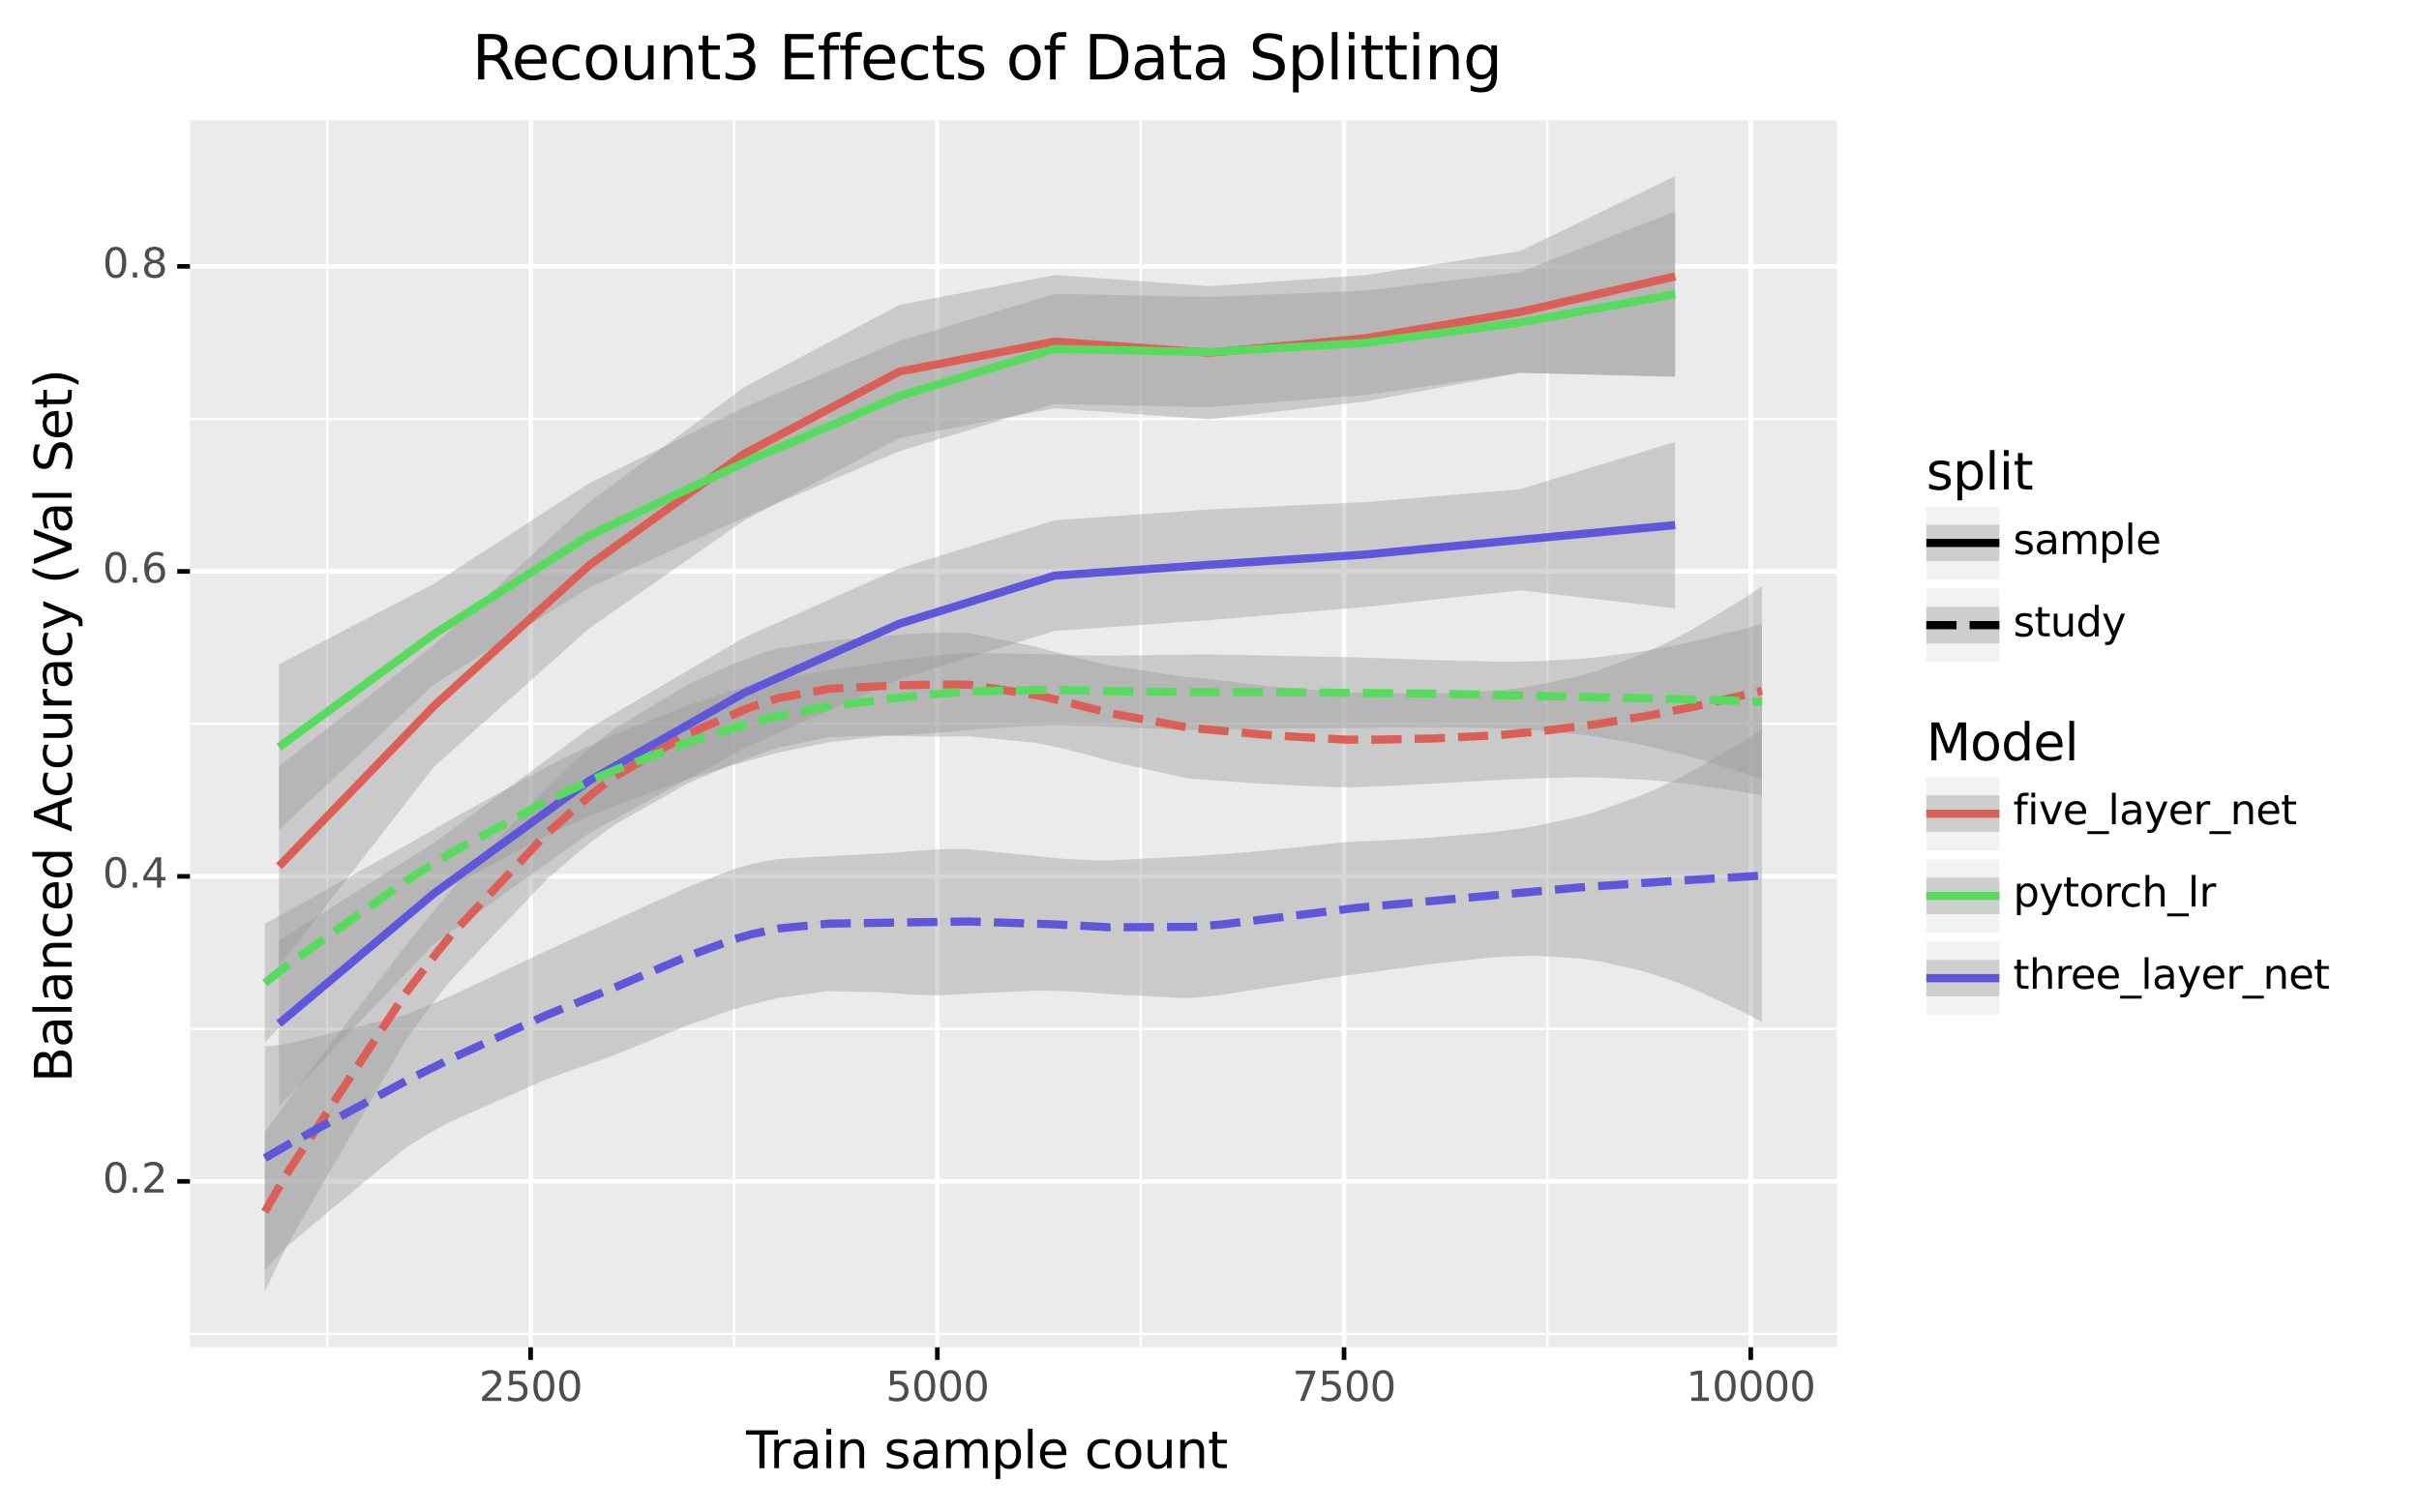 <?xml version="1.0" encoding="utf-8" standalone="no"?>
<!DOCTYPE svg PUBLIC "-//W3C//DTD SVG 1.1//EN"
  "http://www.w3.org/Graphics/SVG/1.1/DTD/svg11.dtd">
<svg height="327.93pt" version="1.1" viewBox="0 0 524.547 327.93" width="524.547pt" xmlns="http://www.w3.org/2000/svg" xmlns:xlink="http://www.w3.org/1999/xlink">
 <rect x="0" y="0" width="524.547" height="327.93" fill="#808080" stroke="none"/>
 <defs>
  <style type="text/css">*{stroke-linecap:butt;stroke-linejoin:round;}</style>
 </defs>
 <g id="figure_1">
  <g id="patch_1">
   <path d="M 0 327.93 
L 524.547 327.93 
L 524.547 0 
L 0 0 
z
" style="fill:#ffffff;stroke:#ffffff;stroke-linejoin:miter;"/>
  </g>
  <g id="axes_1">
   <g id="patch_2">
    <path d="M 41.191 292.217 
L 398.311 292.217 
L 398.311 26.105 
L 41.191 26.105 
z
" style="fill:#ebebeb;"/>
   </g>
   <g id="matplotlib.axis_1">
    <g id="xtick_1">
     <g id="line2d_1">
      <path clip-path="url(#pd642b8360b)" d="M 115.066 292.217 
L 115.066 26.105 
" style="fill:none;stroke:#ffffff;"/>
     </g>
     <g id="line2d_2">
      <path d="M 115.066 292.217 
" style="fill:none;stroke:#333333;stroke-width:1.5;"/>
      <defs>
       <path d="M 0 0 
L 0 2.75 
" id="m7acda370bf" style="stroke:#000000;"/>
      </defs>
      <g>
       <use style="fill:#333333;stroke:#000000;" x="115.066" xlink:href="#m7acda370bf" y="292.217"/>
      </g>
     </g>
     <g id="text_1">
      <!-- 2500 -->
      <g style="fill:#4d4d4d;" transform="translate(103.868 303.854)scale(0.088 -0.088)">
       <defs>
        <path d="M 1228 531 
L 3431 531 
L 3431 0 
L 469 0 
L 469 531 
Q 828 903 1448 1529 
Q 2069 2156 2228 2338 
Q 2531 2678 2651 2914 
Q 2772 3150 2772 3378 
Q 2772 3750 2511 3984 
Q 2250 4219 1831 4219 
Q 1534 4219 1204 4116 
Q 875 4013 500 3803 
L 500 4441 
Q 881 4594 1212 4672 
Q 1544 4750 1819 4750 
Q 2544 4750 2975 4387 
Q 3406 4025 3406 3419 
Q 3406 3131 3298 2873 
Q 3191 2616 2906 2266 
Q 2828 2175 2409 1742 
Q 1991 1309 1228 531 
z
" id="DejaVuSans-32" transform="scale(0.016)"/>
        <path d="M 691 4666 
L 3169 4666 
L 3169 4134 
L 1269 4134 
L 1269 2991 
Q 1406 3038 1543 3061 
Q 1681 3084 1819 3084 
Q 2600 3084 3056 2656 
Q 3513 2228 3513 1497 
Q 3513 744 3044 326 
Q 2575 -91 1722 -91 
Q 1428 -91 1123 -41 
Q 819 9 494 109 
L 494 744 
Q 775 591 1075 516 
Q 1375 441 1709 441 
Q 2250 441 2565 725 
Q 2881 1009 2881 1497 
Q 2881 1984 2565 2268 
Q 2250 2553 1709 2553 
Q 1456 2553 1204 2497 
Q 953 2441 691 2322 
L 691 4666 
z
" id="DejaVuSans-35" transform="scale(0.016)"/>
        <path d="M 2034 4250 
Q 1547 4250 1301 3770 
Q 1056 3291 1056 2328 
Q 1056 1369 1301 889 
Q 1547 409 2034 409 
Q 2525 409 2770 889 
Q 3016 1369 3016 2328 
Q 3016 3291 2770 3770 
Q 2525 4250 2034 4250 
z
M 2034 4750 
Q 2819 4750 3233 4129 
Q 3647 3509 3647 2328 
Q 3647 1150 3233 529 
Q 2819 -91 2034 -91 
Q 1250 -91 836 529 
Q 422 1150 422 2328 
Q 422 3509 836 4129 
Q 1250 4750 2034 4750 
z
" id="DejaVuSans-30" transform="scale(0.016)"/>
       </defs>
       <use xlink:href="#DejaVuSans-32"/>
       <use x="63.623" xlink:href="#DejaVuSans-35"/>
       <use x="127.246" xlink:href="#DejaVuSans-30"/>
       <use x="190.869" xlink:href="#DejaVuSans-30"/>
      </g>
     </g>
    </g>
    <g id="xtick_2">
     <g id="line2d_3">
      <path clip-path="url(#pd642b8360b)" d="M 203.259 292.217 
L 203.259 26.105 
" style="fill:none;stroke:#ffffff;"/>
     </g>
     <g id="line2d_4">
      <path d="M 203.259 292.217 
" style="fill:none;stroke:#333333;stroke-width:1.5;"/>
      <g>
       <use style="fill:#333333;stroke:#000000;" x="203.259" xlink:href="#m7acda370bf" y="292.217"/>
      </g>
     </g>
     <g id="text_2">
      <!-- 5000 -->
      <g style="fill:#4d4d4d;" transform="translate(192.061 303.854)scale(0.088 -0.088)">
       <use xlink:href="#DejaVuSans-35"/>
       <use x="63.623" xlink:href="#DejaVuSans-30"/>
       <use x="127.246" xlink:href="#DejaVuSans-30"/>
       <use x="190.869" xlink:href="#DejaVuSans-30"/>
      </g>
     </g>
    </g>
    <g id="xtick_3">
     <g id="line2d_5">
      <path clip-path="url(#pd642b8360b)" d="M 291.451 292.217 
L 291.451 26.105 
" style="fill:none;stroke:#ffffff;"/>
     </g>
     <g id="line2d_6">
      <path d="M 291.451 292.217 
" style="fill:none;stroke:#333333;stroke-width:1.5;"/>
      <g>
       <use style="fill:#333333;stroke:#000000;" x="291.451" xlink:href="#m7acda370bf" y="292.217"/>
      </g>
     </g>
     <g id="text_3">
      <!-- 7500 -->
      <g style="fill:#4d4d4d;" transform="translate(280.253 303.854)scale(0.088 -0.088)">
       <defs>
        <path d="M 525 4666 
L 3525 4666 
L 3525 4397 
L 1831 0 
L 1172 0 
L 2766 4134 
L 525 4134 
L 525 4666 
z
" id="DejaVuSans-37" transform="scale(0.016)"/>
       </defs>
       <use xlink:href="#DejaVuSans-37"/>
       <use x="63.623" xlink:href="#DejaVuSans-35"/>
       <use x="127.246" xlink:href="#DejaVuSans-30"/>
       <use x="190.869" xlink:href="#DejaVuSans-30"/>
      </g>
     </g>
    </g>
    <g id="xtick_4">
     <g id="line2d_7">
      <path clip-path="url(#pd642b8360b)" d="M 379.644 292.217 
L 379.644 26.105 
" style="fill:none;stroke:#ffffff;"/>
     </g>
     <g id="line2d_8">
      <path d="M 379.644 292.217 
" style="fill:none;stroke:#333333;stroke-width:1.5;"/>
      <g>
       <use style="fill:#333333;stroke:#000000;" x="379.644" xlink:href="#m7acda370bf" y="292.217"/>
      </g>
     </g>
     <g id="text_4">
      <!-- 10000 -->
      <g style="fill:#4d4d4d;" transform="translate(365.646 303.854)scale(0.088 -0.088)">
       <defs>
        <path d="M 794 531 
L 1825 531 
L 1825 4091 
L 703 3866 
L 703 4441 
L 1819 4666 
L 2450 4666 
L 2450 531 
L 3481 531 
L 3481 0 
L 794 0 
L 794 531 
z
" id="DejaVuSans-31" transform="scale(0.016)"/>
       </defs>
       <use xlink:href="#DejaVuSans-31"/>
       <use x="63.623" xlink:href="#DejaVuSans-30"/>
       <use x="127.246" xlink:href="#DejaVuSans-30"/>
       <use x="190.869" xlink:href="#DejaVuSans-30"/>
       <use x="254.492" xlink:href="#DejaVuSans-30"/>
      </g>
     </g>
    </g>
    <g id="xtick_5">
     <g id="line2d_9">
      <path clip-path="url(#pd642b8360b)" d="M 70.97 292.217 
L 70.97 26.105 
" style="fill:none;stroke:#ffffff;stroke-width:0.5;"/>
     </g>
    </g>
    <g id="xtick_6">
     <g id="line2d_10">
      <path clip-path="url(#pd642b8360b)" d="M 159.162 292.217 
L 159.162 26.105 
" style="fill:none;stroke:#ffffff;stroke-width:0.5;"/>
     </g>
    </g>
    <g id="xtick_7">
     <g id="line2d_11">
      <path clip-path="url(#pd642b8360b)" d="M 247.355 292.217 
L 247.355 26.105 
" style="fill:none;stroke:#ffffff;stroke-width:0.5;"/>
     </g>
    </g>
    <g id="xtick_8">
     <g id="line2d_12">
      <path clip-path="url(#pd642b8360b)" d="M 335.548 292.217 
L 335.548 26.105 
" style="fill:none;stroke:#ffffff;stroke-width:0.5;"/>
     </g>
    </g>
    <g id="text_5">
     <!-- Train sample count -->
     <g transform="translate(161.788 318.442)scale(0.11 -0.11)">
      <defs>
       <path d="M -19 4666 
L 3928 4666 
L 3928 4134 
L 2272 4134 
L 2272 0 
L 1638 0 
L 1638 4134 
L -19 4134 
L -19 4666 
z
" id="DejaVuSans-54" transform="scale(0.016)"/>
       <path d="M 2631 2963 
Q 2534 3019 2420 3045 
Q 2306 3072 2169 3072 
Q 1681 3072 1420 2755 
Q 1159 2438 1159 1844 
L 1159 0 
L 581 0 
L 581 3500 
L 1159 3500 
L 1159 2956 
Q 1341 3275 1631 3429 
Q 1922 3584 2338 3584 
Q 2397 3584 2469 3576 
Q 2541 3569 2628 3553 
L 2631 2963 
z
" id="DejaVuSans-72" transform="scale(0.016)"/>
       <path d="M 2194 1759 
Q 1497 1759 1228 1600 
Q 959 1441 959 1056 
Q 959 750 1161 570 
Q 1363 391 1709 391 
Q 2188 391 2477 730 
Q 2766 1069 2766 1631 
L 2766 1759 
L 2194 1759 
z
M 3341 1997 
L 3341 0 
L 2766 0 
L 2766 531 
Q 2569 213 2275 61 
Q 1981 -91 1556 -91 
Q 1019 -91 701 211 
Q 384 513 384 1019 
Q 384 1609 779 1909 
Q 1175 2209 1959 2209 
L 2766 2209 
L 2766 2266 
Q 2766 2663 2505 2880 
Q 2244 3097 1772 3097 
Q 1472 3097 1187 3025 
Q 903 2953 641 2809 
L 641 3341 
Q 956 3463 1253 3523 
Q 1550 3584 1831 3584 
Q 2591 3584 2966 3190 
Q 3341 2797 3341 1997 
z
" id="DejaVuSans-61" transform="scale(0.016)"/>
       <path d="M 603 3500 
L 1178 3500 
L 1178 0 
L 603 0 
L 603 3500 
z
M 603 4863 
L 1178 4863 
L 1178 4134 
L 603 4134 
L 603 4863 
z
" id="DejaVuSans-69" transform="scale(0.016)"/>
       <path d="M 3513 2113 
L 3513 0 
L 2938 0 
L 2938 2094 
Q 2938 2591 2744 2837 
Q 2550 3084 2163 3084 
Q 1697 3084 1428 2787 
Q 1159 2491 1159 1978 
L 1159 0 
L 581 0 
L 581 3500 
L 1159 3500 
L 1159 2956 
Q 1366 3272 1645 3428 
Q 1925 3584 2291 3584 
Q 2894 3584 3203 3211 
Q 3513 2838 3513 2113 
z
" id="DejaVuSans-6e" transform="scale(0.016)"/>
       <path id="DejaVuSans-20" transform="scale(0.016)"/>
       <path d="M 2834 3397 
L 2834 2853 
Q 2591 2978 2328 3040 
Q 2066 3103 1784 3103 
Q 1356 3103 1142 2972 
Q 928 2841 928 2578 
Q 928 2378 1081 2264 
Q 1234 2150 1697 2047 
L 1894 2003 
Q 2506 1872 2764 1633 
Q 3022 1394 3022 966 
Q 3022 478 2636 193 
Q 2250 -91 1575 -91 
Q 1294 -91 989 -36 
Q 684 19 347 128 
L 347 722 
Q 666 556 975 473 
Q 1284 391 1588 391 
Q 1994 391 2212 530 
Q 2431 669 2431 922 
Q 2431 1156 2273 1281 
Q 2116 1406 1581 1522 
L 1381 1569 
Q 847 1681 609 1914 
Q 372 2147 372 2553 
Q 372 3047 722 3315 
Q 1072 3584 1716 3584 
Q 2034 3584 2315 3537 
Q 2597 3491 2834 3397 
z
" id="DejaVuSans-73" transform="scale(0.016)"/>
       <path d="M 3328 2828 
Q 3544 3216 3844 3400 
Q 4144 3584 4550 3584 
Q 5097 3584 5394 3201 
Q 5691 2819 5691 2113 
L 5691 0 
L 5113 0 
L 5113 2094 
Q 5113 2597 4934 2840 
Q 4756 3084 4391 3084 
Q 3944 3084 3684 2787 
Q 3425 2491 3425 1978 
L 3425 0 
L 2847 0 
L 2847 2094 
Q 2847 2600 2669 2842 
Q 2491 3084 2119 3084 
Q 1678 3084 1418 2786 
Q 1159 2488 1159 1978 
L 1159 0 
L 581 0 
L 581 3500 
L 1159 3500 
L 1159 2956 
Q 1356 3278 1631 3431 
Q 1906 3584 2284 3584 
Q 2666 3584 2933 3390 
Q 3200 3197 3328 2828 
z
" id="DejaVuSans-6d" transform="scale(0.016)"/>
       <path d="M 1159 525 
L 1159 -1331 
L 581 -1331 
L 581 3500 
L 1159 3500 
L 1159 2969 
Q 1341 3281 1617 3432 
Q 1894 3584 2278 3584 
Q 2916 3584 3314 3078 
Q 3713 2572 3713 1747 
Q 3713 922 3314 415 
Q 2916 -91 2278 -91 
Q 1894 -91 1617 61 
Q 1341 213 1159 525 
z
M 3116 1747 
Q 3116 2381 2855 2742 
Q 2594 3103 2138 3103 
Q 1681 3103 1420 2742 
Q 1159 2381 1159 1747 
Q 1159 1113 1420 752 
Q 1681 391 2138 391 
Q 2594 391 2855 752 
Q 3116 1113 3116 1747 
z
" id="DejaVuSans-70" transform="scale(0.016)"/>
       <path d="M 603 4863 
L 1178 4863 
L 1178 0 
L 603 0 
L 603 4863 
z
" id="DejaVuSans-6c" transform="scale(0.016)"/>
       <path d="M 3597 1894 
L 3597 1613 
L 953 1613 
Q 991 1019 1311 708 
Q 1631 397 2203 397 
Q 2534 397 2845 478 
Q 3156 559 3463 722 
L 3463 178 
Q 3153 47 2828 -22 
Q 2503 -91 2169 -91 
Q 1331 -91 842 396 
Q 353 884 353 1716 
Q 353 2575 817 3079 
Q 1281 3584 2069 3584 
Q 2775 3584 3186 3129 
Q 3597 2675 3597 1894 
z
M 3022 2063 
Q 3016 2534 2758 2815 
Q 2500 3097 2075 3097 
Q 1594 3097 1305 2825 
Q 1016 2553 972 2059 
L 3022 2063 
z
" id="DejaVuSans-65" transform="scale(0.016)"/>
       <path d="M 3122 3366 
L 3122 2828 
Q 2878 2963 2633 3030 
Q 2388 3097 2138 3097 
Q 1578 3097 1268 2742 
Q 959 2388 959 1747 
Q 959 1106 1268 751 
Q 1578 397 2138 397 
Q 2388 397 2633 464 
Q 2878 531 3122 666 
L 3122 134 
Q 2881 22 2623 -34 
Q 2366 -91 2075 -91 
Q 1284 -91 818 406 
Q 353 903 353 1747 
Q 353 2603 823 3093 
Q 1294 3584 2113 3584 
Q 2378 3584 2631 3529 
Q 2884 3475 3122 3366 
z
" id="DejaVuSans-63" transform="scale(0.016)"/>
       <path d="M 1959 3097 
Q 1497 3097 1228 2736 
Q 959 2375 959 1747 
Q 959 1119 1226 758 
Q 1494 397 1959 397 
Q 2419 397 2687 759 
Q 2956 1122 2956 1747 
Q 2956 2369 2687 2733 
Q 2419 3097 1959 3097 
z
M 1959 3584 
Q 2709 3584 3137 3096 
Q 3566 2609 3566 1747 
Q 3566 888 3137 398 
Q 2709 -91 1959 -91 
Q 1206 -91 779 398 
Q 353 888 353 1747 
Q 353 2609 779 3096 
Q 1206 3584 1959 3584 
z
" id="DejaVuSans-6f" transform="scale(0.016)"/>
       <path d="M 544 1381 
L 544 3500 
L 1119 3500 
L 1119 1403 
Q 1119 906 1312 657 
Q 1506 409 1894 409 
Q 2359 409 2629 706 
Q 2900 1003 2900 1516 
L 2900 3500 
L 3475 3500 
L 3475 0 
L 2900 0 
L 2900 538 
Q 2691 219 2414 64 
Q 2138 -91 1772 -91 
Q 1169 -91 856 284 
Q 544 659 544 1381 
z
M 1991 3584 
L 1991 3584 
z
" id="DejaVuSans-75" transform="scale(0.016)"/>
       <path d="M 1172 4494 
L 1172 3500 
L 2356 3500 
L 2356 3053 
L 1172 3053 
L 1172 1153 
Q 1172 725 1289 603 
Q 1406 481 1766 481 
L 2356 481 
L 2356 0 
L 1766 0 
Q 1100 0 847 248 
Q 594 497 594 1153 
L 594 3053 
L 172 3053 
L 172 3500 
L 594 3500 
L 594 4494 
L 1172 4494 
z
" id="DejaVuSans-74" transform="scale(0.016)"/>
      </defs>
      <use xlink:href="#DejaVuSans-54"/>
      <use x="46.334" xlink:href="#DejaVuSans-72"/>
      <use x="87.447" xlink:href="#DejaVuSans-61"/>
      <use x="148.727" xlink:href="#DejaVuSans-69"/>
      <use x="176.51" xlink:href="#DejaVuSans-6e"/>
      <use x="239.889" xlink:href="#DejaVuSans-20"/>
      <use x="271.676" xlink:href="#DejaVuSans-73"/>
      <use x="323.775" xlink:href="#DejaVuSans-61"/>
      <use x="385.055" xlink:href="#DejaVuSans-6d"/>
      <use x="482.467" xlink:href="#DejaVuSans-70"/>
      <use x="545.943" xlink:href="#DejaVuSans-6c"/>
      <use x="573.727" xlink:href="#DejaVuSans-65"/>
      <use x="635.25" xlink:href="#DejaVuSans-20"/>
      <use x="667.037" xlink:href="#DejaVuSans-63"/>
      <use x="722.018" xlink:href="#DejaVuSans-6f"/>
      <use x="783.199" xlink:href="#DejaVuSans-75"/>
      <use x="846.578" xlink:href="#DejaVuSans-6e"/>
      <use x="909.957" xlink:href="#DejaVuSans-74"/>
     </g>
    </g>
   </g>
   <g id="matplotlib.axis_2">
    <g id="ytick_1">
     <g id="line2d_13">
      <path clip-path="url(#pd642b8360b)" d="M 41.191 256.24 
L 398.311 256.24 
" style="fill:none;stroke:#ffffff;"/>
     </g>
     <g id="line2d_14">
      <path d="M 41.191 256.24 
" style="fill:none;stroke:#333333;stroke-width:1.5;"/>
      <defs>
       <path d="M 0 0 
L -2.75 0 
" id="m28dd77f9d6" style="stroke:#000000;"/>
      </defs>
      <g>
       <use style="fill:#333333;stroke:#000000;" x="41.191" xlink:href="#m28dd77f9d6" y="256.24"/>
      </g>
     </g>
     <g id="text_6">
      <!-- 0.2 -->
      <g style="fill:#4d4d4d;" transform="translate(22.246 258.669)scale(0.088 -0.088)">
       <defs>
        <path d="M 684 794 
L 1344 794 
L 1344 0 
L 684 0 
L 684 794 
z
" id="DejaVuSans-2e" transform="scale(0.016)"/>
       </defs>
       <use xlink:href="#DejaVuSans-30"/>
       <use x="63.623" xlink:href="#DejaVuSans-2e"/>
       <use x="95.41" xlink:href="#DejaVuSans-32"/>
      </g>
     </g>
    </g>
    <g id="ytick_2">
     <g id="line2d_15">
      <path clip-path="url(#pd642b8360b)" d="M 41.191 190.085 
L 398.311 190.085 
" style="fill:none;stroke:#ffffff;"/>
     </g>
     <g id="line2d_16">
      <path d="M 41.191 190.085 
" style="fill:none;stroke:#333333;stroke-width:1.5;"/>
      <g>
       <use style="fill:#333333;stroke:#000000;" x="41.191" xlink:href="#m28dd77f9d6" y="190.085"/>
      </g>
     </g>
     <g id="text_7">
      <!-- 0.4 -->
      <g style="fill:#4d4d4d;" transform="translate(22.246 192.513)scale(0.088 -0.088)">
       <defs>
        <path d="M 2419 4116 
L 825 1625 
L 2419 1625 
L 2419 4116 
z
M 2253 4666 
L 3047 4666 
L 3047 1625 
L 3713 1625 
L 3713 1100 
L 3047 1100 
L 3047 0 
L 2419 0 
L 2419 1100 
L 313 1100 
L 313 1709 
L 2253 4666 
z
" id="DejaVuSans-34" transform="scale(0.016)"/>
       </defs>
       <use xlink:href="#DejaVuSans-30"/>
       <use x="63.623" xlink:href="#DejaVuSans-2e"/>
       <use x="95.41" xlink:href="#DejaVuSans-34"/>
      </g>
     </g>
    </g>
    <g id="ytick_3">
     <g id="line2d_17">
      <path clip-path="url(#pd642b8360b)" d="M 41.191 123.93 
L 398.311 123.93 
" style="fill:none;stroke:#ffffff;"/>
     </g>
     <g id="line2d_18">
      <path d="M 41.191 123.93 
" style="fill:none;stroke:#333333;stroke-width:1.5;"/>
      <g>
       <use style="fill:#333333;stroke:#000000;" x="41.191" xlink:href="#m28dd77f9d6" y="123.93"/>
      </g>
     </g>
     <g id="text_8">
      <!-- 0.6 -->
      <g style="fill:#4d4d4d;" transform="translate(22.246 126.358)scale(0.088 -0.088)">
       <defs>
        <path d="M 2113 2584 
Q 1688 2584 1439 2293 
Q 1191 2003 1191 1497 
Q 1191 994 1439 701 
Q 1688 409 2113 409 
Q 2538 409 2786 701 
Q 3034 994 3034 1497 
Q 3034 2003 2786 2293 
Q 2538 2584 2113 2584 
z
M 3366 4563 
L 3366 3988 
Q 3128 4100 2886 4159 
Q 2644 4219 2406 4219 
Q 1781 4219 1451 3797 
Q 1122 3375 1075 2522 
Q 1259 2794 1537 2939 
Q 1816 3084 2150 3084 
Q 2853 3084 3261 2657 
Q 3669 2231 3669 1497 
Q 3669 778 3244 343 
Q 2819 -91 2113 -91 
Q 1303 -91 875 529 
Q 447 1150 447 2328 
Q 447 3434 972 4092 
Q 1497 4750 2381 4750 
Q 2619 4750 2861 4703 
Q 3103 4656 3366 4563 
z
" id="DejaVuSans-36" transform="scale(0.016)"/>
       </defs>
       <use xlink:href="#DejaVuSans-30"/>
       <use x="63.623" xlink:href="#DejaVuSans-2e"/>
       <use x="95.41" xlink:href="#DejaVuSans-36"/>
      </g>
     </g>
    </g>
    <g id="ytick_4">
     <g id="line2d_19">
      <path clip-path="url(#pd642b8360b)" d="M 41.191 57.774 
L 398.311 57.774 
" style="fill:none;stroke:#ffffff;"/>
     </g>
     <g id="line2d_20">
      <path d="M 41.191 57.774 
" style="fill:none;stroke:#333333;stroke-width:1.5;"/>
      <g>
       <use style="fill:#333333;stroke:#000000;" x="41.191" xlink:href="#m28dd77f9d6" y="57.774"/>
      </g>
     </g>
     <g id="text_9">
      <!-- 0.8 -->
      <g style="fill:#4d4d4d;" transform="translate(22.246 60.203)scale(0.088 -0.088)">
       <defs>
        <path d="M 2034 2216 
Q 1584 2216 1326 1975 
Q 1069 1734 1069 1313 
Q 1069 891 1326 650 
Q 1584 409 2034 409 
Q 2484 409 2743 651 
Q 3003 894 3003 1313 
Q 3003 1734 2745 1975 
Q 2488 2216 2034 2216 
z
M 1403 2484 
Q 997 2584 770 2862 
Q 544 3141 544 3541 
Q 544 4100 942 4425 
Q 1341 4750 2034 4750 
Q 2731 4750 3128 4425 
Q 3525 4100 3525 3541 
Q 3525 3141 3298 2862 
Q 3072 2584 2669 2484 
Q 3125 2378 3379 2068 
Q 3634 1759 3634 1313 
Q 3634 634 3220 271 
Q 2806 -91 2034 -91 
Q 1263 -91 848 271 
Q 434 634 434 1313 
Q 434 1759 690 2068 
Q 947 2378 1403 2484 
z
M 1172 3481 
Q 1172 3119 1398 2916 
Q 1625 2713 2034 2713 
Q 2441 2713 2670 2916 
Q 2900 3119 2900 3481 
Q 2900 3844 2670 4047 
Q 2441 4250 2034 4250 
Q 1625 4250 1398 4047 
Q 1172 3844 1172 3481 
z
" id="DejaVuSans-38" transform="scale(0.016)"/>
       </defs>
       <use xlink:href="#DejaVuSans-30"/>
       <use x="63.623" xlink:href="#DejaVuSans-2e"/>
       <use x="95.41" xlink:href="#DejaVuSans-38"/>
      </g>
     </g>
    </g>
    <g id="ytick_5">
     <g id="line2d_21">
      <path clip-path="url(#pd642b8360b)" d="M 41.191 289.318 
L 398.311 289.318 
" style="fill:none;stroke:#ffffff;stroke-width:0.5;"/>
     </g>
    </g>
    <g id="ytick_6">
     <g id="line2d_22">
      <path clip-path="url(#pd642b8360b)" d="M 41.191 223.163 
L 398.311 223.163 
" style="fill:none;stroke:#ffffff;stroke-width:0.5;"/>
     </g>
    </g>
    <g id="ytick_7">
     <g id="line2d_23">
      <path clip-path="url(#pd642b8360b)" d="M 41.191 157.007 
L 398.311 157.007 
" style="fill:none;stroke:#ffffff;stroke-width:0.5;"/>
     </g>
    </g>
    <g id="ytick_8">
     <g id="line2d_24">
      <path clip-path="url(#pd642b8360b)" d="M 41.191 90.852 
L 398.311 90.852 
" style="fill:none;stroke:#ffffff;stroke-width:0.5;"/>
     </g>
    </g>
    <g id="text_10">
     <!-- Balanced Accuracy (Val Set) -->
     <g transform="translate(15.558 234.775)rotate(-90)scale(0.11 -0.11)">
      <defs>
       <path d="M 1259 2228 
L 1259 519 
L 2272 519 
Q 2781 519 3026 730 
Q 3272 941 3272 1375 
Q 3272 1813 3026 2020 
Q 2781 2228 2272 2228 
L 1259 2228 
z
M 1259 4147 
L 1259 2741 
L 2194 2741 
Q 2656 2741 2882 2914 
Q 3109 3088 3109 3444 
Q 3109 3797 2882 3972 
Q 2656 4147 2194 4147 
L 1259 4147 
z
M 628 4666 
L 2241 4666 
Q 2963 4666 3353 4366 
Q 3744 4066 3744 3513 
Q 3744 3084 3544 2831 
Q 3344 2578 2956 2516 
Q 3422 2416 3680 2098 
Q 3938 1781 3938 1306 
Q 3938 681 3513 340 
Q 3088 0 2303 0 
L 628 0 
L 628 4666 
z
" id="DejaVuSans-42" transform="scale(0.016)"/>
       <path d="M 2906 2969 
L 2906 4863 
L 3481 4863 
L 3481 0 
L 2906 0 
L 2906 525 
Q 2725 213 2448 61 
Q 2172 -91 1784 -91 
Q 1150 -91 751 415 
Q 353 922 353 1747 
Q 353 2572 751 3078 
Q 1150 3584 1784 3584 
Q 2172 3584 2448 3432 
Q 2725 3281 2906 2969 
z
M 947 1747 
Q 947 1113 1208 752 
Q 1469 391 1925 391 
Q 2381 391 2643 752 
Q 2906 1113 2906 1747 
Q 2906 2381 2643 2742 
Q 2381 3103 1925 3103 
Q 1469 3103 1208 2742 
Q 947 2381 947 1747 
z
" id="DejaVuSans-64" transform="scale(0.016)"/>
       <path d="M 2188 4044 
L 1331 1722 
L 3047 1722 
L 2188 4044 
z
M 1831 4666 
L 2547 4666 
L 4325 0 
L 3669 0 
L 3244 1197 
L 1141 1197 
L 716 0 
L 50 0 
L 1831 4666 
z
" id="DejaVuSans-41" transform="scale(0.016)"/>
       <path d="M 2059 -325 
Q 1816 -950 1584 -1140 
Q 1353 -1331 966 -1331 
L 506 -1331 
L 506 -850 
L 844 -850 
Q 1081 -850 1212 -737 
Q 1344 -625 1503 -206 
L 1606 56 
L 191 3500 
L 800 3500 
L 1894 763 
L 2988 3500 
L 3597 3500 
L 2059 -325 
z
" id="DejaVuSans-79" transform="scale(0.016)"/>
       <path d="M 1984 4856 
Q 1566 4138 1362 3434 
Q 1159 2731 1159 2009 
Q 1159 1288 1364 580 
Q 1569 -128 1984 -844 
L 1484 -844 
Q 1016 -109 783 600 
Q 550 1309 550 2009 
Q 550 2706 781 3412 
Q 1013 4119 1484 4856 
L 1984 4856 
z
" id="DejaVuSans-28" transform="scale(0.016)"/>
       <path d="M 1831 0 
L 50 4666 
L 709 4666 
L 2188 738 
L 3669 4666 
L 4325 4666 
L 2547 0 
L 1831 0 
z
" id="DejaVuSans-56" transform="scale(0.016)"/>
       <path d="M 3425 4513 
L 3425 3897 
Q 3066 4069 2747 4153 
Q 2428 4238 2131 4238 
Q 1616 4238 1336 4038 
Q 1056 3838 1056 3469 
Q 1056 3159 1242 3001 
Q 1428 2844 1947 2747 
L 2328 2669 
Q 3034 2534 3370 2195 
Q 3706 1856 3706 1288 
Q 3706 609 3251 259 
Q 2797 -91 1919 -91 
Q 1588 -91 1214 -16 
Q 841 59 441 206 
L 441 856 
Q 825 641 1194 531 
Q 1563 422 1919 422 
Q 2459 422 2753 634 
Q 3047 847 3047 1241 
Q 3047 1584 2836 1778 
Q 2625 1972 2144 2069 
L 1759 2144 
Q 1053 2284 737 2584 
Q 422 2884 422 3419 
Q 422 4038 858 4394 
Q 1294 4750 2059 4750 
Q 2388 4750 2728 4690 
Q 3069 4631 3425 4513 
z
" id="DejaVuSans-53" transform="scale(0.016)"/>
       <path d="M 513 4856 
L 1013 4856 
Q 1481 4119 1714 3412 
Q 1947 2706 1947 2009 
Q 1947 1309 1714 600 
Q 1481 -109 1013 -844 
L 513 -844 
Q 928 -128 1133 580 
Q 1338 1288 1338 2009 
Q 1338 2731 1133 3434 
Q 928 4138 513 4856 
z
" id="DejaVuSans-29" transform="scale(0.016)"/>
      </defs>
      <use xlink:href="#DejaVuSans-42"/>
      <use x="68.604" xlink:href="#DejaVuSans-61"/>
      <use x="129.883" xlink:href="#DejaVuSans-6c"/>
      <use x="157.666" xlink:href="#DejaVuSans-61"/>
      <use x="218.945" xlink:href="#DejaVuSans-6e"/>
      <use x="282.324" xlink:href="#DejaVuSans-63"/>
      <use x="337.305" xlink:href="#DejaVuSans-65"/>
      <use x="398.828" xlink:href="#DejaVuSans-64"/>
      <use x="462.305" xlink:href="#DejaVuSans-20"/>
      <use x="494.092" xlink:href="#DejaVuSans-41"/>
      <use x="560.75" xlink:href="#DejaVuSans-63"/>
      <use x="615.73" xlink:href="#DejaVuSans-63"/>
      <use x="670.711" xlink:href="#DejaVuSans-75"/>
      <use x="734.09" xlink:href="#DejaVuSans-72"/>
      <use x="775.203" xlink:href="#DejaVuSans-61"/>
      <use x="836.482" xlink:href="#DejaVuSans-63"/>
      <use x="891.463" xlink:href="#DejaVuSans-79"/>
      <use x="950.643" xlink:href="#DejaVuSans-20"/>
      <use x="982.43" xlink:href="#DejaVuSans-28"/>
      <use x="1021.443" xlink:href="#DejaVuSans-56"/>
      <use x="1082.102" xlink:href="#DejaVuSans-61"/>
      <use x="1143.381" xlink:href="#DejaVuSans-6c"/>
      <use x="1171.164" xlink:href="#DejaVuSans-20"/>
      <use x="1202.951" xlink:href="#DejaVuSans-53"/>
      <use x="1266.428" xlink:href="#DejaVuSans-65"/>
      <use x="1327.951" xlink:href="#DejaVuSans-74"/>
      <use x="1367.16" xlink:href="#DejaVuSans-29"/>
     </g>
    </g>
   </g>
   <g id="PolyCollection_1">
    <path clip-path="url(#pd642b8360b)" d="M 60.493 166.173 
L 60.493 209.608 
L 94.112 166.303 
L 94.147 166.266 
L 127.766 136.298 
L 161.385 112.868 
L 161.42 112.847 
L 195.039 95.031 
L 228.658 88.552 
L 228.693 88.545 
L 262.277 90.957 
L 262.312 90.954 
L 295.931 87.091 
L 295.967 87.084 
L 329.55 80.867 
L 329.586 80.862 
L 363.205 81.663 
L 363.24 81.67 
L 363.24 38.201 
L 363.24 38.201 
L 363.205 38.226 
L 329.586 54.466 
L 329.55 54.475 
L 295.967 59.689 
L 295.931 59.692 
L 262.312 62.056 
L 262.277 62.059 
L 228.693 59.647 
L 228.658 59.653 
L 195.039 66.133 
L 161.42 83.946 
L 161.385 83.968 
L 127.766 108.899 
L 94.147 139.874 
L 94.112 139.906 
L 60.493 166.173 
z
" style="fill:#999999;fill-opacity:0.4;"/>
   </g>
   <g id="PolyCollection_2">
    <path clip-path="url(#pd642b8360b)" d="M 60.493 144.072 
L 60.493 179.988 
L 94.112 148.431 
L 94.147 148.406 
L 127.766 127.468 
L 161.385 112.253 
L 161.42 112.238 
L 195.039 97.843 
L 228.658 87.632 
L 228.693 87.625 
L 262.277 88.313 
L 262.312 88.31 
L 295.931 85.704 
L 295.967 85.699 
L 329.55 80.866 
L 329.586 80.863 
L 363.205 81.765 
L 363.24 81.771 
L 363.24 45.827 
L 363.24 45.827 
L 363.205 45.847 
L 329.586 59.036 
L 329.55 59.043 
L 295.967 63.046 
L 295.931 63.048 
L 262.312 64.415 
L 262.277 64.418 
L 228.693 63.729 
L 228.658 63.736 
L 195.039 73.948 
L 161.42 88.34 
L 161.385 88.355 
L 127.766 104.812 
L 94.147 126.582 
L 94.112 126.604 
L 60.493 144.072 
z
" style="fill:#999999;fill-opacity:0.4;"/>
   </g>
   <g id="PolyCollection_3">
    <path clip-path="url(#pd642b8360b)" d="M 60.493 203.981 
L 60.493 240.057 
L 94.112 204.733 
L 94.147 204.703 
L 127.766 180.727 
L 161.385 162.277 
L 161.42 162.259 
L 195.039 147.276 
L 228.658 136.857 
L 228.693 136.849 
L 262.277 134.495 
L 262.312 134.491 
L 295.931 131.665 
L 295.967 131.66 
L 329.55 128.047 
L 329.586 128.045 
L 363.205 131.928 
L 363.24 131.937 
L 363.24 95.833 
L 363.24 95.833 
L 363.205 95.849 
L 329.586 106.121 
L 329.55 106.126 
L 295.967 108.906 
L 295.931 108.908 
L 262.312 110.489 
L 262.277 110.493 
L 228.693 112.846 
L 228.658 112.855 
L 195.039 123.274 
L 161.42 138.255 
L 161.385 138.272 
L 127.766 157.97 
L 94.147 182.782 
L 94.112 182.808 
L 60.493 203.981 
z
" style="fill:#999999;fill-opacity:0.4;"/>
   </g>
   <g id="PolyCollection_4">
    <path clip-path="url(#pd642b8360b)" d="M 57.423 245.517 
L 57.423 280.121 
L 59.716 275.33 
L 59.858 275.039 
L 59.963 274.821 
L 59.999 274.748 
L 60.246 274.24 
L 60.316 274.095 
L 60.422 273.878 
L 60.528 273.661 
L 60.598 273.517 
L 60.845 273.012 
L 60.881 272.94 
L 61.904 270.863 
L 62.256 270.152 
L 62.362 269.939 
L 87.973 225.712 
L 92.595 219.285 
L 92.877 218.908 
L 93.053 218.672 
L 93.124 218.578 
L 93.653 217.877 
L 93.759 217.738 
L 93.97 217.46 
L 94.217 217.136 
L 94.358 216.952 
L 94.852 216.311 
L 94.923 216.22 
L 96.969 213.62 
L 97.639 212.787 
L 97.886 212.482 
L 118.523 190.757 
L 125.438 184.843 
L 125.896 184.471 
L 126.143 184.271 
L 126.249 184.186 
L 127.06 183.536 
L 127.237 183.396 
L 127.519 183.172 
L 127.907 182.866 
L 128.119 182.7 
L 128.859 182.128 
L 128.965 182.047 
L 132.034 179.784 
L 133.057 179.067 
L 133.41 178.824 
L 149.073 169.938 
L 158.316 166.011 
L 158.915 165.774 
L 159.233 165.649 
L 159.374 165.594 
L 160.468 165.166 
L 160.679 165.083 
L 161.103 164.918 
L 161.596 164.726 
L 161.843 164.63 
L 162.866 164.232 
L 163.008 164.178 
L 167.064 162.723 
L 168.44 162.286 
L 168.934 162.136 
L 179.658 159.882 
L 191.194 159.478 
L 191.935 159.5 
L 192.323 159.513 
L 192.499 159.519 
L 193.875 159.569 
L 194.157 159.58 
L 194.651 159.599 
L 195.286 159.624 
L 195.604 159.637 
L 196.874 159.685 
L 197.05 159.691 
L 202.13 159.793 
L 203.858 159.768 
L 204.458 159.75 
L 210.208 159.72 
L 224.037 161.052 
L 224.954 161.212 
L 225.413 161.295 
L 225.624 161.335 
L 227.282 161.657 
L 227.6 161.721 
L 228.2 161.846 
L 228.94 162.005 
L 229.364 162.099 
L 230.881 162.446 
L 231.057 162.487 
L 237.195 164.071 
L 239.241 164.638 
L 239.982 164.846 
L 240.758 165.064 
L 256.915 168.726 
L 257.973 168.839 
L 258.503 168.887 
L 258.749 168.907 
L 260.69 169.065 
L 261.042 169.092 
L 261.783 169.15 
L 262.63 169.214 
L 263.089 169.249 
L 264.888 169.38 
L 265.099 169.396 
L 271.308 169.823 
L 272.225 169.884 
L 274.624 170.041 
L 275.506 170.097 
L 289.758 170.748 
L 290.993 170.756 
L 291.592 170.756 
L 291.875 170.755 
L 294.097 170.72 
L 294.52 170.708 
L 295.332 170.68 
L 296.319 170.642 
L 296.849 170.621 
L 298.895 170.536 
L 299.142 170.526 
L 301.858 170.406 
L 307.291 170.144 
L 310.042 170.001 
L 311.03 169.948 
L 322.636 169.305 
L 324.012 169.23 
L 324.682 169.194 
L 325 169.178 
L 327.504 169.048 
L 327.963 169.025 
L 328.88 168.98 
L 330.009 168.926 
L 330.609 168.898 
L 332.443 168.818 
L 332.902 168.799 
L 333.184 168.787 
L 342.356 168.591 
L 345.425 168.615 
L 346.554 168.637 
L 355.514 169.05 
L 357.031 169.162 
L 357.772 169.221 
L 358.16 169.253 
L 360.912 169.502 
L 361.441 169.554 
L 362.464 169.659 
L 363.699 169.792 
L 364.369 169.867 
L 366.909 170.17 
L 367.226 170.21 
L 377.421 171.711 
L 380.843 172.303 
L 382.078 172.526 
L 382.078 127.159 
L 382.078 127.159 
L 380.843 128.003 
L 377.421 130.27 
L 367.226 136.372 
L 366.909 136.546 
L 364.369 137.897 
L 363.699 138.242 
L 362.464 138.866 
L 361.441 139.371 
L 360.912 139.627 
L 358.16 140.912 
L 357.772 141.087 
L 357.031 141.415 
L 355.514 142.069 
L 346.554 145.39 
L 345.425 145.742 
L 342.356 146.625 
L 333.184 148.635 
L 332.902 148.683 
L 332.443 148.759 
L 330.609 149.041 
L 330.009 149.126 
L 328.88 149.276 
L 327.963 149.39 
L 327.504 149.444 
L 325 149.707 
L 324.682 149.736 
L 324.012 149.796 
L 322.636 149.909 
L 311.03 150.39 
L 310.042 150.4 
L 307.291 150.408 
L 301.858 150.357 
L 299.142 150.305 
L 298.895 150.3 
L 296.849 150.253 
L 296.319 150.239 
L 295.332 150.214 
L 294.52 150.191 
L 294.097 150.178 
L 291.875 150.098 
L 291.592 150.087 
L 290.993 150.061 
L 289.758 150.003 
L 275.506 148.861 
L 274.624 148.763 
L 272.225 148.486 
L 271.308 148.377 
L 265.099 147.628 
L 264.888 147.603 
L 263.089 147.398 
L 262.63 147.348 
L 261.783 147.257 
L 261.042 147.18 
L 260.69 147.145 
L 258.749 146.963 
L 258.503 146.941 
L 257.973 146.895 
L 256.915 146.796 
L 240.758 144.329 
L 239.982 144.165 
L 239.241 144.004 
L 237.195 143.541 
L 231.057 142.009 
L 230.881 141.963 
L 229.364 141.56 
L 228.94 141.446 
L 228.2 141.247 
L 227.6 141.086 
L 227.282 141 
L 225.624 140.554 
L 225.413 140.498 
L 224.954 140.375 
L 224.037 140.131 
L 210.208 137.331 
L 204.458 137.137 
L 203.858 137.162 
L 202.13 137.241 
L 197.05 137.545 
L 196.874 137.557 
L 195.604 137.646 
L 195.286 137.669 
L 194.651 137.715 
L 194.157 137.751 
L 193.875 137.772 
L 192.499 137.876 
L 192.323 137.89 
L 191.935 137.92 
L 191.194 137.977 
L 179.658 138.958 
L 168.934 140.612 
L 168.44 140.731 
L 167.064 141.091 
L 163.008 142.43 
L 162.866 142.485 
L 161.843 142.884 
L 161.596 142.982 
L 161.103 143.178 
L 160.679 143.347 
L 160.468 143.432 
L 159.374 143.877 
L 159.233 143.935 
L 158.915 144.066 
L 158.316 144.315 
L 149.073 148.521 
L 133.41 157.924 
L 133.057 158.184 
L 132.034 158.952 
L 128.965 161.395 
L 128.859 161.483 
L 128.119 162.108 
L 127.907 162.289 
L 127.519 162.624 
L 127.237 162.87 
L 127.06 163.023 
L 126.249 163.735 
L 126.143 163.828 
L 125.896 164.046 
L 125.438 164.453 
L 118.523 170.864 
L 97.886 193.019 
L 97.639 193.31 
L 96.969 194.103 
L 94.923 196.547 
L 94.852 196.632 
L 94.358 197.228 
L 94.217 197.398 
L 93.97 197.697 
L 93.759 197.954 
L 93.653 198.083 
L 93.124 198.726 
L 93.053 198.813 
L 92.877 199.028 
L 92.595 199.373 
L 87.973 205.088 
L 62.362 238.663 
L 62.256 238.808 
L 61.904 239.293 
L 60.881 240.704 
L 60.845 240.753 
L 60.598 241.095 
L 60.528 241.192 
L 60.422 241.339 
L 60.316 241.485 
L 60.246 241.583 
L 59.999 241.925 
L 59.963 241.974 
L 59.858 242.121 
L 59.716 242.317 
L 57.423 245.517 
z
" style="fill:#999999;fill-opacity:0.4;"/>
   </g>
   <g id="PolyCollection_5">
    <path clip-path="url(#pd642b8360b)" d="M 57.423 200.324 
L 57.423 226.108 
L 59.716 223.69 
L 59.858 223.543 
L 59.963 223.433 
L 59.999 223.396 
L 60.246 223.14 
L 60.316 223.067 
L 60.422 222.957 
L 60.528 222.848 
L 60.598 222.775 
L 60.845 222.52 
L 60.881 222.484 
L 61.904 221.436 
L 62.256 221.077 
L 62.362 220.97 
L 87.973 198.761 
L 92.595 195.562 
L 92.877 195.374 
L 93.053 195.257 
L 93.124 195.21 
L 93.653 194.862 
L 93.759 194.792 
L 93.97 194.654 
L 94.217 194.493 
L 94.358 194.402 
L 94.852 194.082 
L 94.923 194.037 
L 96.969 192.742 
L 97.639 192.327 
L 97.886 192.175 
L 118.523 181.182 
L 125.438 178.087 
L 125.896 177.89 
L 126.143 177.784 
L 126.249 177.739 
L 127.06 177.394 
L 127.237 177.319 
L 127.519 177.2 
L 127.907 177.036 
L 128.119 176.947 
L 128.859 176.637 
L 128.965 176.593 
L 132.034 175.327 
L 133.057 174.912 
L 133.41 174.77 
L 149.073 169.005 
L 158.316 166.144 
L 158.915 165.97 
L 159.233 165.878 
L 159.374 165.837 
L 160.468 165.524 
L 160.679 165.463 
L 161.103 165.343 
L 161.596 165.203 
L 161.843 165.133 
L 162.866 164.846 
L 163.008 164.807 
L 167.064 163.708 
L 168.44 163.353 
L 168.934 163.229 
L 179.658 160.984 
L 191.194 159.713 
L 191.935 159.663 
L 192.323 159.638 
L 192.499 159.627 
L 193.875 159.542 
L 194.157 159.525 
L 194.651 159.496 
L 195.286 159.459 
L 195.604 159.441 
L 196.874 159.367 
L 197.05 159.357 
L 202.13 159.026 
L 203.858 158.884 
L 204.458 158.829 
L 210.208 158.309 
L 224.037 157.417 
L 224.954 157.389 
L 225.413 157.377 
L 225.624 157.372 
L 227.282 157.34 
L 227.6 157.336 
L 228.2 157.33 
L 228.94 157.326 
L 229.364 157.324 
L 230.881 157.329 
L 231.057 157.331 
L 237.195 157.486 
L 239.241 157.577 
L 239.982 157.613 
L 240.758 157.652 
L 256.915 158.325 
L 257.973 158.323 
L 258.503 158.318 
L 258.749 158.315 
L 260.69 158.287 
L 261.042 158.281 
L 261.783 158.269 
L 262.63 158.254 
L 263.089 158.245 
L 264.888 158.21 
L 265.099 158.205 
L 271.308 158.085 
L 272.225 158.069 
L 274.624 158.034 
L 275.506 158.023 
L 289.758 157.944 
L 290.993 157.935 
L 291.592 157.93 
L 291.875 157.927 
L 294.097 157.9 
L 294.52 157.893 
L 295.332 157.88 
L 296.319 157.862 
L 296.849 157.853 
L 298.895 157.822 
L 299.142 157.818 
L 301.858 157.783 
L 307.291 157.742 
L 310.042 157.737 
L 311.03 157.739 
L 322.636 157.909 
L 324.012 157.952 
L 324.682 157.975 
L 325 157.986 
L 327.504 158.089 
L 327.963 158.11 
L 328.88 158.155 
L 330.009 158.215 
L 330.609 158.249 
L 332.443 158.361 
L 332.902 158.392 
L 333.184 158.411 
L 342.356 159.281 
L 345.425 159.687 
L 346.554 159.852 
L 355.514 161.457 
L 357.031 161.781 
L 357.772 161.944 
L 358.16 162.031 
L 360.912 162.674 
L 361.441 162.803 
L 362.464 163.057 
L 363.699 163.372 
L 364.369 163.547 
L 366.909 164.234 
L 367.226 164.323 
L 377.421 167.46 
L 380.843 168.635 
L 382.078 169.073 
L 382.078 135.27 
L 382.078 135.27 
L 380.843 135.627 
L 377.421 136.581 
L 367.226 139.109 
L 366.909 139.18 
L 364.369 139.726 
L 363.699 139.864 
L 362.464 140.113 
L 361.441 140.313 
L 360.912 140.414 
L 358.16 140.914 
L 357.772 140.981 
L 357.031 141.106 
L 355.514 141.353 
L 346.554 142.531 
L 345.425 142.644 
L 342.356 142.914 
L 333.184 143.396 
L 332.902 143.404 
L 332.443 143.415 
L 330.609 143.453 
L 330.009 143.461 
L 328.88 143.474 
L 327.963 143.48 
L 327.504 143.482 
L 325 143.478 
L 324.682 143.476 
L 324.012 143.471 
L 322.636 143.456 
L 311.03 143.166 
L 310.042 143.132 
L 307.291 143.037 
L 301.858 142.844 
L 299.142 142.751 
L 298.895 142.743 
L 296.849 142.677 
L 296.319 142.66 
L 295.332 142.63 
L 294.52 142.606 
L 294.097 142.594 
L 291.875 142.536 
L 291.592 142.529 
L 290.993 142.515 
L 289.758 142.487 
L 275.506 142.199 
L 274.624 142.18 
L 272.225 142.126 
L 271.308 142.105 
L 265.099 141.986 
L 264.888 141.983 
L 263.089 141.964 
L 262.63 141.96 
L 261.783 141.956 
L 261.042 141.954 
L 260.69 141.954 
L 258.749 141.963 
L 258.503 141.966 
L 257.973 141.972 
L 256.915 141.985 
L 240.758 142.202 
L 239.982 142.203 
L 239.241 142.202 
L 237.195 142.189 
L 231.057 142.072 
L 230.881 142.067 
L 229.364 142.021 
L 228.94 142.007 
L 228.2 141.982 
L 227.6 141.961 
L 227.282 141.949 
L 225.624 141.888 
L 225.413 141.88 
L 224.954 141.863 
L 224.037 141.829 
L 210.208 141.627 
L 204.458 141.98 
L 203.858 142.039 
L 202.13 142.222 
L 197.05 142.855 
L 196.874 142.879 
L 195.604 143.055 
L 195.286 143.1 
L 194.651 143.19 
L 194.157 143.26 
L 193.875 143.301 
L 192.499 143.501 
L 192.323 143.527 
L 191.935 143.584 
L 191.194 143.693 
L 179.658 145.393 
L 168.934 147.191 
L 168.44 147.293 
L 167.064 147.59 
L 163.008 148.602 
L 162.866 148.642 
L 161.843 148.931 
L 161.596 149.001 
L 161.103 149.144 
L 160.679 149.268 
L 160.468 149.33 
L 159.374 149.656 
L 159.233 149.698 
L 158.915 149.795 
L 158.316 149.978 
L 149.073 153.047 
L 133.41 159.197 
L 133.057 159.352 
L 132.034 159.804 
L 128.965 161.205 
L 128.859 161.255 
L 128.119 161.604 
L 127.907 161.705 
L 127.519 161.89 
L 127.237 162.025 
L 127.06 162.11 
L 126.249 162.501 
L 126.143 162.552 
L 125.896 162.672 
L 125.438 162.895 
L 118.523 166.36 
L 97.886 177.673 
L 97.639 177.815 
L 96.969 178.2 
L 94.923 179.379 
L 94.852 179.419 
L 94.358 179.705 
L 94.217 179.786 
L 93.97 179.929 
L 93.759 180.051 
L 93.653 180.112 
L 93.124 180.419 
L 93.053 180.459 
L 92.877 180.561 
L 92.595 180.725 
L 87.973 183.394 
L 62.362 197.665 
L 62.256 197.722 
L 61.904 197.913 
L 60.881 198.464 
L 60.845 198.483 
L 60.598 198.616 
L 60.528 198.654 
L 60.422 198.711 
L 60.316 198.768 
L 60.246 198.806 
L 59.999 198.939 
L 59.963 198.958 
L 59.858 199.015 
L 59.716 199.091 
L 57.423 200.324 
z
" style="fill:#999999;fill-opacity:0.4;"/>
   </g>
   <g id="PolyCollection_6">
    <path clip-path="url(#pd642b8360b)" d="M 57.423 226.957 
L 57.423 275.413 
L 59.716 272.959 
L 59.858 272.81 
L 59.963 272.699 
L 59.999 272.662 
L 60.246 272.403 
L 60.316 272.329 
L 60.422 272.218 
L 60.528 272.108 
L 60.598 272.034 
L 60.845 271.777 
L 60.881 271.74 
L 61.904 270.684 
L 62.256 270.323 
L 62.362 270.215 
L 87.973 248.919 
L 92.595 246.108 
L 92.877 245.945 
L 93.053 245.844 
L 93.124 245.804 
L 93.653 245.503 
L 93.759 245.443 
L 93.97 245.324 
L 94.217 245.186 
L 94.358 245.107 
L 94.852 244.833 
L 94.923 244.794 
L 96.969 243.687 
L 97.639 243.333 
L 97.886 243.204 
L 118.523 234.081 
L 125.438 231.599 
L 125.896 231.443 
L 126.143 231.359 
L 126.249 231.323 
L 127.06 231.051 
L 127.237 230.992 
L 127.519 230.898 
L 127.907 230.768 
L 128.119 230.696 
L 128.859 230.442 
L 128.965 230.405 
L 132.034 229.285 
L 133.057 228.892 
L 133.41 228.755 
L 149.073 222.41 
L 158.316 219.182 
L 158.915 218.999 
L 159.233 218.903 
L 159.374 218.861 
L 160.468 218.541 
L 160.679 218.48 
L 161.103 218.36 
L 161.596 218.223 
L 161.843 218.155 
L 162.866 217.881 
L 163.008 217.844 
L 167.064 216.852 
L 168.44 216.549 
L 168.934 216.445 
L 179.658 214.977 
L 191.194 215.221 
L 191.935 215.279 
L 192.323 215.31 
L 192.499 215.324 
L 193.875 215.435 
L 194.157 215.458 
L 194.651 215.498 
L 195.286 215.548 
L 195.604 215.572 
L 196.874 215.665 
L 197.05 215.677 
L 202.13 215.88 
L 203.858 215.858 
L 204.458 215.837 
L 210.208 215.537 
L 224.037 214.891 
L 224.954 214.88 
L 225.413 214.877 
L 225.624 214.876 
L 227.282 214.879 
L 227.6 214.882 
L 228.2 214.89 
L 228.94 214.904 
L 229.364 214.914 
L 230.881 214.961 
L 231.057 214.968 
L 237.195 215.337 
L 239.241 215.507 
L 239.982 215.572 
L 240.758 215.642 
L 256.915 216.5 
L 257.973 216.451 
L 258.503 216.419 
L 258.749 216.402 
L 260.69 216.244 
L 261.042 216.211 
L 261.783 216.135 
L 262.63 216.042 
L 263.089 215.989 
L 264.888 215.761 
L 265.099 215.733 
L 271.308 214.788 
L 272.225 214.638 
L 274.624 214.24 
L 275.506 214.093 
L 289.758 211.896 
L 290.993 211.723 
L 291.592 211.641 
L 291.875 211.602 
L 294.097 211.3 
L 294.52 211.243 
L 295.332 211.135 
L 296.319 211.003 
L 296.849 210.932 
L 298.895 210.655 
L 299.142 210.621 
L 301.858 210.247 
L 307.291 209.502 
L 310.042 209.136 
L 311.03 209.007 
L 322.636 207.75 
L 324.012 207.645 
L 324.682 207.599 
L 325 207.578 
L 327.504 207.44 
L 327.963 207.42 
L 328.88 207.386 
L 330.009 207.354 
L 330.609 207.342 
L 332.443 207.326 
L 332.902 207.327 
L 333.184 207.329 
L 342.356 207.874 
L 345.425 208.281 
L 346.554 208.46 
L 355.514 210.45 
L 357.031 210.885 
L 357.772 211.107 
L 358.16 211.226 
L 360.912 212.121 
L 361.441 212.303 
L 362.464 212.664 
L 363.699 213.115 
L 364.369 213.367 
L 366.909 214.366 
L 367.226 214.496 
L 377.421 219.2 
L 380.843 220.998 
L 382.078 221.672 
L 382.078 158.148 
L 382.078 158.148 
L 380.843 158.968 
L 377.421 161.172 
L 367.226 167.114 
L 366.909 167.283 
L 364.369 168.601 
L 363.699 168.937 
L 362.464 169.546 
L 361.441 170.038 
L 360.912 170.288 
L 358.16 171.542 
L 357.772 171.712 
L 357.031 172.032 
L 355.514 172.669 
L 346.554 175.909 
L 345.425 176.253 
L 342.356 177.116 
L 333.184 179.112 
L 332.902 179.161 
L 332.443 179.239 
L 330.609 179.536 
L 330.009 179.628 
L 328.88 179.796 
L 327.963 179.926 
L 327.504 179.99 
L 325 180.314 
L 324.682 180.353 
L 324.012 180.433 
L 322.636 180.59 
L 311.03 181.621 
L 310.042 181.689 
L 307.291 181.867 
L 301.858 182.173 
L 299.142 182.307 
L 298.895 182.319 
L 296.849 182.412 
L 296.319 182.435 
L 295.332 182.477 
L 294.52 182.514 
L 294.097 182.536 
L 291.875 182.678 
L 291.592 182.698 
L 290.993 182.745 
L 289.758 182.848 
L 275.506 184.357 
L 274.624 184.446 
L 272.225 184.675 
L 271.308 184.758 
L 265.099 185.253 
L 264.888 185.268 
L 263.089 185.392 
L 262.63 185.423 
L 261.783 185.479 
L 261.042 185.528 
L 260.69 185.551 
L 258.749 185.674 
L 258.503 185.69 
L 257.973 185.724 
L 256.915 185.792 
L 240.758 186.608 
L 239.982 186.613 
L 239.241 186.614 
L 237.195 186.59 
L 231.057 186.293 
L 230.881 186.28 
L 229.364 186.155 
L 228.94 186.116 
L 228.2 186.047 
L 227.6 185.988 
L 227.282 185.956 
L 225.624 185.778 
L 225.413 185.755 
L 224.954 185.703 
L 224.037 185.597 
L 210.208 184.188 
L 204.458 184.173 
L 203.858 184.203 
L 202.13 184.302 
L 197.05 184.667 
L 196.874 184.68 
L 195.604 184.78 
L 195.286 184.805 
L 194.651 184.855 
L 194.157 184.893 
L 193.875 184.915 
L 192.499 185.02 
L 192.323 185.033 
L 191.935 185.061 
L 191.194 185.115 
L 179.658 185.678 
L 168.934 186.307 
L 168.44 186.368 
L 167.064 186.562 
L 163.008 187.392 
L 162.866 187.429 
L 161.843 187.706 
L 161.596 187.776 
L 161.103 187.919 
L 160.679 188.045 
L 160.468 188.109 
L 159.374 188.452 
L 159.233 188.498 
L 158.915 188.602 
L 158.316 188.802 
L 149.073 192.421 
L 133.41 199.491 
L 133.057 199.65 
L 132.034 200.113 
L 128.965 201.488 
L 128.859 201.535 
L 128.119 201.862 
L 127.907 201.956 
L 127.519 202.126 
L 127.237 202.25 
L 127.06 202.328 
L 126.249 202.687 
L 126.143 202.734 
L 125.896 202.844 
L 125.438 203.048 
L 118.523 206.226 
L 97.886 215.951 
L 97.639 216.061 
L 96.969 216.358 
L 94.923 217.247 
L 94.852 217.278 
L 94.358 217.488 
L 94.217 217.548 
L 93.97 217.652 
L 93.759 217.741 
L 93.653 217.785 
L 93.124 218.006 
L 93.053 218.035 
L 92.877 218.108 
L 92.595 218.225 
L 87.973 220.04 
L 62.362 226.42 
L 62.256 226.434 
L 61.904 226.478 
L 60.881 226.602 
L 60.845 226.606 
L 60.598 226.635 
L 60.528 226.643 
L 60.422 226.655 
L 60.316 226.667 
L 60.246 226.675 
L 59.999 226.702 
L 59.963 226.706 
L 59.858 226.717 
L 59.716 226.732 
L 57.423 226.957 
z
" style="fill:#999999;fill-opacity:0.4;"/>
   </g>
   <g id="line2d_25">
    <path clip-path="url(#pd642b8360b)" d="M 60.493 187.89 
L 94.112 153.104 
L 94.147 153.07 
L 127.766 122.599 
L 161.385 98.418 
L 161.42 98.397 
L 195.039 80.582 
L 228.658 74.102 
L 228.693 74.096 
L 262.277 76.508 
L 262.312 76.505 
L 295.931 73.391 
L 295.967 73.386 
L 329.55 67.671 
L 329.586 67.664 
L 363.205 59.945 
L 363.24 59.936 
" style="fill:none;stroke:#db5f57;stroke-linejoin:miter;stroke-width:1.772;"/>
   </g>
   <g id="line2d_26">
    <path clip-path="url(#pd642b8360b)" d="M 60.493 162.03 
L 94.112 137.518 
L 94.147 137.494 
L 127.766 116.14 
L 161.385 100.304 
L 161.42 100.289 
L 195.039 85.896 
L 228.658 75.684 
L 228.693 75.677 
L 262.277 76.365 
L 262.312 76.362 
L 295.931 74.376 
L 295.967 74.372 
L 329.55 69.955 
L 329.586 69.949 
L 363.205 63.806 
L 363.24 63.799 
" style="fill:none;stroke:#57db5f;stroke-linejoin:miter;stroke-width:1.772;"/>
   </g>
   <g id="line2d_27">
    <path clip-path="url(#pd642b8360b)" d="M 60.493 222.019 
L 94.112 193.77 
L 94.147 193.743 
L 127.766 169.349 
L 161.385 150.274 
L 161.42 150.257 
L 195.039 135.275 
L 228.658 124.856 
L 228.693 124.848 
L 262.277 122.494 
L 262.312 122.49 
L 295.931 120.287 
L 295.967 120.283 
L 329.55 117.086 
L 329.586 117.083 
L 363.205 113.888 
L 363.24 113.885 
" style="fill:none;stroke:#5f57db;stroke-linejoin:miter;stroke-width:1.772;"/>
   </g>
   <g id="line2d_28">
    <path clip-path="url(#pd642b8360b)" d="M 57.423 262.819 
L 62.362 254.301 
L 87.973 215.4 
L 94.923 206.383 
L 97.886 202.751 
L 118.523 180.811 
L 128.119 172.404 
L 132.034 169.368 
L 133.41 168.374 
L 149.073 159.229 
L 161.103 154.048 
L 163.008 153.304 
L 168.934 151.374 
L 179.658 149.42 
L 193.875 148.671 
L 204.458 148.444 
L 210.208 148.525 
L 225.413 150.897 
L 231.057 152.248 
L 240.758 154.697 
L 257.973 157.867 
L 275.506 159.479 
L 291.875 160.427 
L 299.142 160.416 
L 311.03 160.169 
L 325 159.442 
L 333.184 158.711 
L 346.554 157.013 
L 358.16 155.083 
L 367.226 153.291 
L 382.078 149.843 
L 382.078 149.843 
" style="fill:none;stroke:#db5f57;stroke-dasharray:6.558,2.836;stroke-dashoffset:0;stroke-linejoin:miter;stroke-width:1.772;"/>
   </g>
   <g id="line2d_29">
    <path clip-path="url(#pd642b8360b)" d="M 57.423 213.216 
L 62.362 209.317 
L 87.973 191.077 
L 97.639 185.071 
L 97.886 184.924 
L 118.523 173.771 
L 128.965 168.899 
L 133.41 166.983 
L 149.073 161.026 
L 161.843 157.032 
L 167.064 155.649 
L 168.934 155.21 
L 179.658 153.189 
L 195.286 151.279 
L 204.458 150.405 
L 210.208 149.968 
L 227.282 149.645 
L 239.241 149.889 
L 240.758 149.927 
L 261.042 150.118 
L 275.506 150.111 
L 311.03 150.452 
L 361.441 151.558 
L 382.078 152.171 
L 382.078 152.171 
" style="fill:none;stroke:#57db5f;stroke-dasharray:6.558,2.836;stroke-dashoffset:0;stroke-linejoin:miter;stroke-width:1.772;"/>
   </g>
   <g id="line2d_30">
    <path clip-path="url(#pd642b8360b)" d="M 57.423 251.185 
L 62.362 248.318 
L 87.973 234.479 
L 97.886 229.577 
L 118.523 220.154 
L 133.41 214.123 
L 149.073 207.416 
L 159.374 203.657 
L 163.008 202.618 
L 168.934 201.376 
L 179.658 200.328 
L 210.208 199.862 
L 228.2 200.469 
L 240.758 201.125 
L 258.749 201.038 
L 265.099 200.493 
L 275.506 199.225 
L 294.097 196.918 
L 342.356 192.495 
L 362.464 191.105 
L 382.078 189.91 
L 382.078 189.91 
" style="fill:none;stroke:#5f57db;stroke-dasharray:6.558,2.836;stroke-dashoffset:0;stroke-linejoin:miter;stroke-width:1.772;"/>
   </g>
   <g id="patch_3">
    <path d="M 405.511 232.279 
L 517.347 232.279 
L 517.347 82.587 
L 405.511 82.587 
z
" style="fill:#ffffff;"/>
   </g>
   <g id="text_11">
    <!-- split -->
    <g transform="translate(417.711 106.181)scale(0.11 -0.11)">
     <use xlink:href="#DejaVuSans-73"/>
     <use x="52.1" xlink:href="#DejaVuSans-70"/>
     <use x="115.576" xlink:href="#DejaVuSans-6c"/>
     <use x="143.359" xlink:href="#DejaVuSans-69"/>
     <use x="171.143" xlink:href="#DejaVuSans-74"/>
    </g>
   </g>
   <g id="patch_4">
    <path clip-path="url(#pc228d2df90)" d="M 417.711 125.673 
L 433.551 125.673 
L 433.551 109.833 
L 417.711 109.833 
z
" style="fill:#f2f2f2;"/>
   </g>
   <g id="patch_5">
    <path clip-path="url(#pc228d2df90)" d="M 417.711 121.713 
L 433.551 121.713 
L 433.551 113.793 
L 417.711 113.793 
z
" style="fill:#999999;opacity:0.4;"/>
   </g>
   <g id="line2d_31">
    <path clip-path="url(#pc228d2df90)" d="M 417.711 117.753 
L 433.551 117.753 
" style="fill:none;stroke:#000000;stroke-width:1.772;"/>
   </g>
   <g id="text_12">
    <!-- sample -->
    <g transform="translate(436.551 120.182)scale(0.088 -0.088)">
     <use xlink:href="#DejaVuSans-73"/>
     <use x="52.1" xlink:href="#DejaVuSans-61"/>
     <use x="113.379" xlink:href="#DejaVuSans-6d"/>
     <use x="210.791" xlink:href="#DejaVuSans-70"/>
     <use x="274.268" xlink:href="#DejaVuSans-6c"/>
     <use x="302.051" xlink:href="#DejaVuSans-65"/>
    </g>
   </g>
   <g id="patch_6">
    <path clip-path="url(#p695e23ae7e)" d="M 417.711 143.513 
L 433.551 143.513 
L 433.551 127.673 
L 417.711 127.673 
z
" style="fill:#f2f2f2;"/>
   </g>
   <g id="patch_7">
    <path clip-path="url(#p695e23ae7e)" d="M 417.711 139.553 
L 433.551 139.553 
L 433.551 131.633 
L 417.711 131.633 
z
" style="fill:#999999;opacity:0.4;"/>
   </g>
   <g id="line2d_32">
    <path clip-path="url(#p695e23ae7e)" d="M 417.711 135.593 
L 433.551 135.593 
" style="fill:none;stroke:#000000;stroke-dasharray:6.558,2.836;stroke-dashoffset:0;stroke-width:1.772;"/>
   </g>
   <g id="text_13">
    <!-- study -->
    <g transform="translate(436.551 138.022)scale(0.088 -0.088)">
     <use xlink:href="#DejaVuSans-73"/>
     <use x="52.1" xlink:href="#DejaVuSans-74"/>
     <use x="91.309" xlink:href="#DejaVuSans-75"/>
     <use x="154.688" xlink:href="#DejaVuSans-64"/>
     <use x="218.164" xlink:href="#DejaVuSans-79"/>
    </g>
   </g>
   <g id="text_14">
    <!-- Model -->
    <g transform="translate(417.711 164.907)scale(0.11 -0.11)">
     <defs>
      <path d="M 628 4666 
L 1569 4666 
L 2759 1491 
L 3956 4666 
L 4897 4666 
L 4897 0 
L 4281 0 
L 4281 4097 
L 3078 897 
L 2444 897 
L 1241 4097 
L 1241 0 
L 628 0 
L 628 4666 
z
" id="DejaVuSans-4d" transform="scale(0.016)"/>
     </defs>
     <use xlink:href="#DejaVuSans-4d"/>
     <use x="86.279" xlink:href="#DejaVuSans-6f"/>
     <use x="147.461" xlink:href="#DejaVuSans-64"/>
     <use x="210.938" xlink:href="#DejaVuSans-65"/>
     <use x="272.461" xlink:href="#DejaVuSans-6c"/>
    </g>
   </g>
   <g id="patch_8">
    <path clip-path="url(#pd6d6479ad7)" d="M 417.711 184.399 
L 433.551 184.399 
L 433.551 168.559 
L 417.711 168.559 
z
" style="fill:#f2f2f2;"/>
   </g>
   <g id="patch_9">
    <path clip-path="url(#pd6d6479ad7)" d="M 417.711 180.439 
L 433.551 180.439 
L 433.551 172.519 
L 417.711 172.519 
z
" style="fill:#999999;opacity:0.4;"/>
   </g>
   <g id="line2d_33">
    <path clip-path="url(#pd6d6479ad7)" d="M 417.711 176.479 
L 433.551 176.479 
" style="fill:none;stroke:#db5f57;stroke-width:1.772;"/>
   </g>
   <g id="text_15">
    <!-- five_layer_net -->
    <g transform="translate(436.551 178.785)scale(0.088 -0.088)">
     <defs>
      <path d="M 2375 4863 
L 2375 4384 
L 1825 4384 
Q 1516 4384 1395 4259 
Q 1275 4134 1275 3809 
L 1275 3500 
L 2222 3500 
L 2222 3053 
L 1275 3053 
L 1275 0 
L 697 0 
L 697 3053 
L 147 3053 
L 147 3500 
L 697 3500 
L 697 3744 
Q 697 4328 969 4595 
Q 1241 4863 1831 4863 
L 2375 4863 
z
" id="DejaVuSans-66" transform="scale(0.016)"/>
      <path d="M 191 3500 
L 800 3500 
L 1894 563 
L 2988 3500 
L 3597 3500 
L 2284 0 
L 1503 0 
L 191 3500 
z
" id="DejaVuSans-76" transform="scale(0.016)"/>
      <path d="M 3263 -1063 
L 3263 -1509 
L -63 -1509 
L -63 -1063 
L 3263 -1063 
z
" id="DejaVuSans-5f" transform="scale(0.016)"/>
     </defs>
     <use xlink:href="#DejaVuSans-66"/>
     <use x="35.205" xlink:href="#DejaVuSans-69"/>
     <use x="62.988" xlink:href="#DejaVuSans-76"/>
     <use x="122.168" xlink:href="#DejaVuSans-65"/>
     <use x="183.691" xlink:href="#DejaVuSans-5f"/>
     <use x="233.691" xlink:href="#DejaVuSans-6c"/>
     <use x="261.475" xlink:href="#DejaVuSans-61"/>
     <use x="322.754" xlink:href="#DejaVuSans-79"/>
     <use x="381.934" xlink:href="#DejaVuSans-65"/>
     <use x="443.457" xlink:href="#DejaVuSans-72"/>
     <use x="484.57" xlink:href="#DejaVuSans-5f"/>
     <use x="534.57" xlink:href="#DejaVuSans-6e"/>
     <use x="597.949" xlink:href="#DejaVuSans-65"/>
     <use x="659.473" xlink:href="#DejaVuSans-74"/>
    </g>
   </g>
   <g id="patch_10">
    <path clip-path="url(#p386594da86)" d="M 417.711 202.239 
L 433.551 202.239 
L 433.551 186.399 
L 417.711 186.399 
z
" style="fill:#f2f2f2;"/>
   </g>
   <g id="patch_11">
    <path clip-path="url(#p386594da86)" d="M 417.711 198.279 
L 433.551 198.279 
L 433.551 190.359 
L 417.711 190.359 
z
" style="fill:#999999;opacity:0.4;"/>
   </g>
   <g id="line2d_34">
    <path clip-path="url(#p386594da86)" d="M 417.711 194.319 
L 433.551 194.319 
" style="fill:none;stroke:#57db5f;stroke-width:1.772;"/>
   </g>
   <g id="text_16">
    <!-- pytorch_lr -->
    <g transform="translate(436.551 196.625)scale(0.088 -0.088)">
     <defs>
      <path d="M 3513 2113 
L 3513 0 
L 2938 0 
L 2938 2094 
Q 2938 2591 2744 2837 
Q 2550 3084 2163 3084 
Q 1697 3084 1428 2787 
Q 1159 2491 1159 1978 
L 1159 0 
L 581 0 
L 581 4863 
L 1159 4863 
L 1159 2956 
Q 1366 3272 1645 3428 
Q 1925 3584 2291 3584 
Q 2894 3584 3203 3211 
Q 3513 2838 3513 2113 
z
" id="DejaVuSans-68" transform="scale(0.016)"/>
     </defs>
     <use xlink:href="#DejaVuSans-70"/>
     <use x="63.477" xlink:href="#DejaVuSans-79"/>
     <use x="122.656" xlink:href="#DejaVuSans-74"/>
     <use x="161.865" xlink:href="#DejaVuSans-6f"/>
     <use x="223.047" xlink:href="#DejaVuSans-72"/>
     <use x="261.91" xlink:href="#DejaVuSans-63"/>
     <use x="316.891" xlink:href="#DejaVuSans-68"/>
     <use x="380.27" xlink:href="#DejaVuSans-5f"/>
     <use x="430.27" xlink:href="#DejaVuSans-6c"/>
     <use x="458.053" xlink:href="#DejaVuSans-72"/>
    </g>
   </g>
   <g id="patch_12">
    <path clip-path="url(#p58d1b8433f)" d="M 417.711 220.079 
L 433.551 220.079 
L 433.551 204.239 
L 417.711 204.239 
z
" style="fill:#f2f2f2;"/>
   </g>
   <g id="patch_13">
    <path clip-path="url(#p58d1b8433f)" d="M 417.711 216.119 
L 433.551 216.119 
L 433.551 208.199 
L 417.711 208.199 
z
" style="fill:#999999;opacity:0.4;"/>
   </g>
   <g id="line2d_35">
    <path clip-path="url(#p58d1b8433f)" d="M 417.711 212.159 
L 433.551 212.159 
" style="fill:none;stroke:#5f57db;stroke-width:1.772;"/>
   </g>
   <g id="text_17">
    <!-- three_layer_net -->
    <g transform="translate(436.551 214.465)scale(0.088 -0.088)">
     <use xlink:href="#DejaVuSans-74"/>
     <use x="39.209" xlink:href="#DejaVuSans-68"/>
     <use x="102.588" xlink:href="#DejaVuSans-72"/>
     <use x="141.451" xlink:href="#DejaVuSans-65"/>
     <use x="202.975" xlink:href="#DejaVuSans-65"/>
     <use x="264.498" xlink:href="#DejaVuSans-5f"/>
     <use x="314.498" xlink:href="#DejaVuSans-6c"/>
     <use x="342.281" xlink:href="#DejaVuSans-61"/>
     <use x="403.561" xlink:href="#DejaVuSans-79"/>
     <use x="462.74" xlink:href="#DejaVuSans-65"/>
     <use x="524.264" xlink:href="#DejaVuSans-72"/>
     <use x="565.377" xlink:href="#DejaVuSans-5f"/>
     <use x="615.377" xlink:href="#DejaVuSans-6e"/>
     <use x="678.756" xlink:href="#DejaVuSans-65"/>
     <use x="740.279" xlink:href="#DejaVuSans-74"/>
    </g>
   </g>
  </g>
  <g id="text_18">
   <!-- Recount3 Effects of Data Splitting -->
   <g transform="translate(102.35 17.23)scale(0.132 -0.132)">
    <defs>
     <path d="M 2841 2188 
Q 3044 2119 3236 1894 
Q 3428 1669 3622 1275 
L 4263 0 
L 3584 0 
L 2988 1197 
Q 2756 1666 2539 1819 
Q 2322 1972 1947 1972 
L 1259 1972 
L 1259 0 
L 628 0 
L 628 4666 
L 2053 4666 
Q 2853 4666 3247 4331 
Q 3641 3997 3641 3322 
Q 3641 2881 3436 2590 
Q 3231 2300 2841 2188 
z
M 1259 4147 
L 1259 2491 
L 2053 2491 
Q 2509 2491 2742 2702 
Q 2975 2913 2975 3322 
Q 2975 3731 2742 3939 
Q 2509 4147 2053 4147 
L 1259 4147 
z
" id="DejaVuSans-52" transform="scale(0.016)"/>
     <path d="M 2597 2516 
Q 3050 2419 3304 2112 
Q 3559 1806 3559 1356 
Q 3559 666 3084 287 
Q 2609 -91 1734 -91 
Q 1441 -91 1130 -33 
Q 819 25 488 141 
L 488 750 
Q 750 597 1062 519 
Q 1375 441 1716 441 
Q 2309 441 2620 675 
Q 2931 909 2931 1356 
Q 2931 1769 2642 2001 
Q 2353 2234 1838 2234 
L 1294 2234 
L 1294 2753 
L 1863 2753 
Q 2328 2753 2575 2939 
Q 2822 3125 2822 3475 
Q 2822 3834 2567 4026 
Q 2313 4219 1838 4219 
Q 1578 4219 1281 4162 
Q 984 4106 628 3988 
L 628 4550 
Q 988 4650 1302 4700 
Q 1616 4750 1894 4750 
Q 2613 4750 3031 4423 
Q 3450 4097 3450 3541 
Q 3450 3153 3228 2886 
Q 3006 2619 2597 2516 
z
" id="DejaVuSans-33" transform="scale(0.016)"/>
     <path d="M 628 4666 
L 3578 4666 
L 3578 4134 
L 1259 4134 
L 1259 2753 
L 3481 2753 
L 3481 2222 
L 1259 2222 
L 1259 531 
L 3634 531 
L 3634 0 
L 628 0 
L 628 4666 
z
" id="DejaVuSans-45" transform="scale(0.016)"/>
     <path d="M 1259 4147 
L 1259 519 
L 2022 519 
Q 2988 519 3436 956 
Q 3884 1394 3884 2338 
Q 3884 3275 3436 3711 
Q 2988 4147 2022 4147 
L 1259 4147 
z
M 628 4666 
L 1925 4666 
Q 3281 4666 3915 4102 
Q 4550 3538 4550 2338 
Q 4550 1131 3912 565 
Q 3275 0 1925 0 
L 628 0 
L 628 4666 
z
" id="DejaVuSans-44" transform="scale(0.016)"/>
     <path d="M 2906 1791 
Q 2906 2416 2648 2759 
Q 2391 3103 1925 3103 
Q 1463 3103 1205 2759 
Q 947 2416 947 1791 
Q 947 1169 1205 825 
Q 1463 481 1925 481 
Q 2391 481 2648 825 
Q 2906 1169 2906 1791 
z
M 3481 434 
Q 3481 -459 3084 -895 
Q 2688 -1331 1869 -1331 
Q 1566 -1331 1297 -1286 
Q 1028 -1241 775 -1147 
L 775 -588 
Q 1028 -725 1275 -790 
Q 1522 -856 1778 -856 
Q 2344 -856 2625 -561 
Q 2906 -266 2906 331 
L 2906 616 
Q 2728 306 2450 153 
Q 2172 0 1784 0 
Q 1141 0 747 490 
Q 353 981 353 1791 
Q 353 2603 747 3093 
Q 1141 3584 1784 3584 
Q 2172 3584 2450 3431 
Q 2728 3278 2906 2969 
L 2906 3500 
L 3481 3500 
L 3481 434 
z
" id="DejaVuSans-67" transform="scale(0.016)"/>
    </defs>
    <use xlink:href="#DejaVuSans-52"/>
    <use x="64.982" xlink:href="#DejaVuSans-65"/>
    <use x="126.506" xlink:href="#DejaVuSans-63"/>
    <use x="181.486" xlink:href="#DejaVuSans-6f"/>
    <use x="242.668" xlink:href="#DejaVuSans-75"/>
    <use x="306.047" xlink:href="#DejaVuSans-6e"/>
    <use x="369.426" xlink:href="#DejaVuSans-74"/>
    <use x="408.635" xlink:href="#DejaVuSans-33"/>
    <use x="472.258" xlink:href="#DejaVuSans-20"/>
    <use x="504.045" xlink:href="#DejaVuSans-45"/>
    <use x="567.229" xlink:href="#DejaVuSans-66"/>
    <use x="602.434" xlink:href="#DejaVuSans-66"/>
    <use x="637.639" xlink:href="#DejaVuSans-65"/>
    <use x="699.162" xlink:href="#DejaVuSans-63"/>
    <use x="754.143" xlink:href="#DejaVuSans-74"/>
    <use x="793.352" xlink:href="#DejaVuSans-73"/>
    <use x="845.451" xlink:href="#DejaVuSans-20"/>
    <use x="877.238" xlink:href="#DejaVuSans-6f"/>
    <use x="938.42" xlink:href="#DejaVuSans-66"/>
    <use x="973.625" xlink:href="#DejaVuSans-20"/>
    <use x="1005.412" xlink:href="#DejaVuSans-44"/>
    <use x="1082.414" xlink:href="#DejaVuSans-61"/>
    <use x="1143.693" xlink:href="#DejaVuSans-74"/>
    <use x="1182.902" xlink:href="#DejaVuSans-61"/>
    <use x="1244.182" xlink:href="#DejaVuSans-20"/>
    <use x="1275.969" xlink:href="#DejaVuSans-53"/>
    <use x="1339.445" xlink:href="#DejaVuSans-70"/>
    <use x="1402.922" xlink:href="#DejaVuSans-6c"/>
    <use x="1430.705" xlink:href="#DejaVuSans-69"/>
    <use x="1458.488" xlink:href="#DejaVuSans-74"/>
    <use x="1497.697" xlink:href="#DejaVuSans-74"/>
    <use x="1536.906" xlink:href="#DejaVuSans-69"/>
    <use x="1564.689" xlink:href="#DejaVuSans-6e"/>
    <use x="1628.068" xlink:href="#DejaVuSans-67"/>
   </g>
  </g>
 </g>
 <defs>
  <clipPath id="pd642b8360b">
   <rect height="266.112" width="357.12" x="41.191" y="26.105"/>
  </clipPath>
  <clipPath id="pc228d2df90">
   <path d="M 417.711 125.673 
L 417.711 109.833 
L 433.551 109.833 
L 433.551 125.673 
"/>
  </clipPath>
  <clipPath id="p695e23ae7e">
   <path d="M 417.711 143.513 
L 417.711 127.673 
L 433.551 127.673 
L 433.551 143.513 
"/>
  </clipPath>
  <clipPath id="pd6d6479ad7">
   <path d="M 417.711 184.399 
L 417.711 168.559 
L 433.551 168.559 
L 433.551 184.399 
"/>
  </clipPath>
  <clipPath id="p386594da86">
   <path d="M 417.711 202.239 
L 417.711 186.399 
L 433.551 186.399 
L 433.551 202.239 
"/>
  </clipPath>
  <clipPath id="p58d1b8433f">
   <path d="M 417.711 220.079 
L 417.711 204.239 
L 433.551 204.239 
L 433.551 220.079 
"/>
  </clipPath>
 </defs>
</svg>
